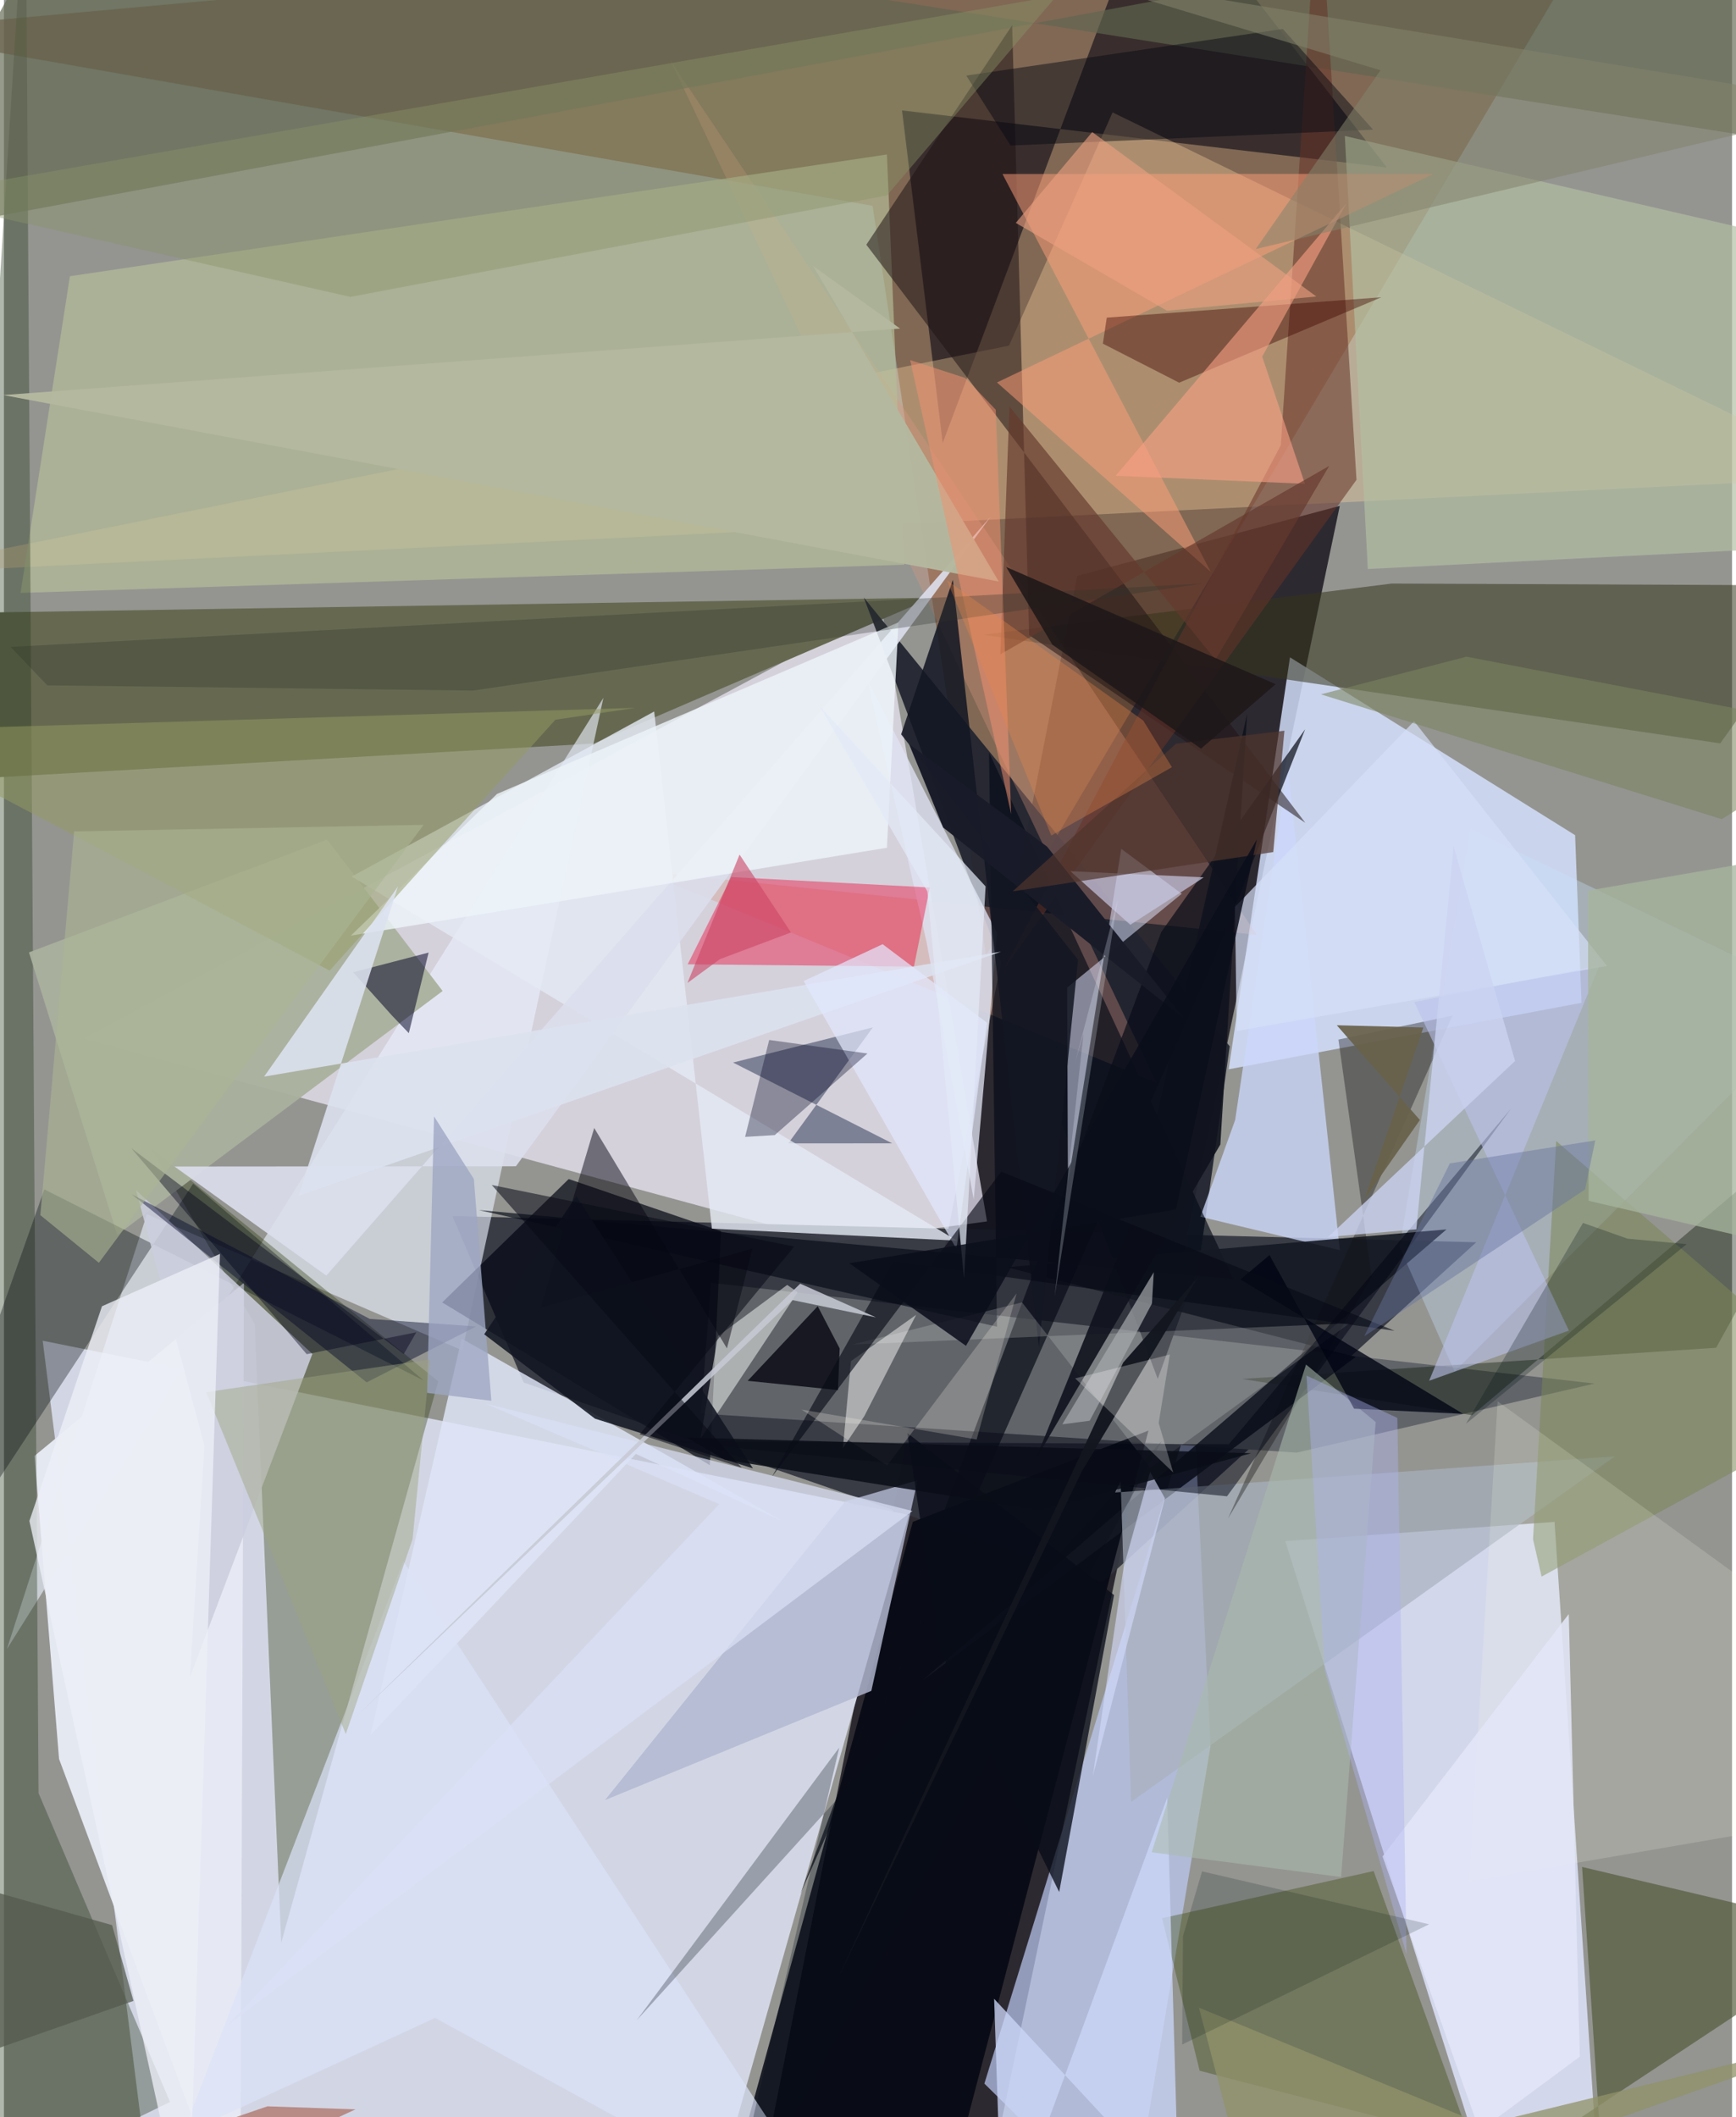 <svg xmlns="http://www.w3.org/2000/svg" width="228" height="278" viewBox="0 0 836 1024"><path fill="#949591" d="M0 0h836v1024H0z"/><path fill="#1e1a23" fill-opacity=".875" d="M370.758 1031.152L469.993 1086l176.24-841.307-126.99 33.818z"/><path fill="#d2d6e4" fill-opacity=".992" d="M69.116 1048.199L337.233 1086l100.572-353.331-419.073-84.211z"/><path fill="#ede9f8" fill-opacity=".722" d="M38.426 502.379l386.294-207.84 50.854 296.224-74.879 9.894z"/><path fill="#333740" fill-opacity=".941" d="M251.419 668.668l-34.459-80.519 495.32 12.687-180.8 164.414z"/><path fill="#785439" fill-opacity=".686" d="M475.097 462.092L786.282-62-62 14.958 420.223 99.54z"/><path fill="#d3d7eb" fill-opacity=".992" d="M727.36 1086l44-31.797-21.217-318.125-130.289 9.309z"/><path fill="#d5e1ff" fill-opacity=".824" d="M763.176 485.018l-3.095-81.077-137.936-86.005-29.667 199.243z"/><path fill="#666950" fill-opacity=".996" d="M285.343 359.628L-62 379.258v-82.153l511.11-8.032z"/><path fill="#ebf1ff" fill-opacity=".612" d="M1.434 797.571L289.99 337.528l-68.192 315.634-152.63-65.931z"/><path fill="#2a3808" fill-opacity=".349" d="M134.132 939.67l-12.854-299.324-50.098-85.005 138.92 112.77z"/><path fill="#bccaf4" fill-opacity=".71" d="M544.648 1077.185l-70.343-69.422L575.516 678.97l8.16 165.812z"/><path fill="#00000e" fill-opacity=".553" d="M434.46 53.409l19.674 160.902L557.732-62 668.97 80.99z"/><path fill="#ffd6a3" fill-opacity=".345" d="M898 230.661l-960 47.195 548.241-110.69 50.08-112.8z"/><path fill="#34351b" fill-opacity=".537" d="M830.261 359.534l-356.504-52.506L671.44 282.24l213.489.927z"/><path fill="#616469" d="M769.48 669.178L625.426 702.58 337.15 683.69l4.933-63.263z"/><path fill="#020611" fill-opacity=".816" d="M450.085 1086l103.593-394.078-114.01 44.152-89.11 323.802z"/><path fill="#21242f" fill-opacity=".941" d="M578.128 611.517l-19.956 55.42-142.196-377.902L592.99 506.07z"/><path fill="#000411" fill-opacity=".682" d="M346.915 595.508l-5.457 113.141-129.432-78.718 61.187-59.677z"/><path fill="#dd9581" fill-opacity=".329" d="M308.138 421.203l297.934 30.926L322.341 29.131l235.08 494.504z"/><path fill="#e7eaf4" fill-opacity=".973" d="M116.093 620.476L114.295 1086 26.652 850.737 14.788 704.16z"/><path fill="#b5be98" fill-opacity=".678" d="M31.908 133.602l395.258-58.895 8.3 198.428L8.02 286.78z"/><path fill="#263a1b" fill-opacity=".369" d="M10.5-62l6.236 929.256 63.628 149.386L-62 1086z"/><path fill="#a9b19d" fill-opacity=".945" d="M156.34 406.104L12.1 460.635l42.676 136.63L212.22 479.306z"/><path fill="#364400" fill-opacity=".357" d="M662.618 904.95l46.894 130.403-131.069-33.8-18.158-73.778z"/><path fill="#dfe3f4" fill-opacity=".765" d="M480.48 451.298l-62.932-122.821 28.823 127.313 22.768 124.34z"/><path fill="#cbe5ff" fill-opacity=".333" d="M675.172 603.09l26.593 60.246 179.228-179.922-171.64-82.547z"/><path fill="#cbd7fb" fill-opacity=".776" d="M578.812 588.489l16.818-46.823 25.46-171.672 25.152 234.643z"/><path fill="#525939" fill-opacity=".675" d="M775.796 1086l-12.353-183.029L898 934.768 715.364 1055.62z"/><path fill="#ef0033" fill-opacity=".408" d="M330.771 466.403l109.456 1.105 7.698-38.25-96.034-5.06z"/><path fill="#60664f" fill-opacity=".659" d="M35.206-62L-62 115.498 892.676-62 898 74.282z"/><path fill="#e0e5f8" fill-opacity=".827" d="M177.295 839.171L221.4 647.395l156.103 88.775-71.796-32.967z"/><path fill="#060c18" fill-opacity=".663" d="M229.769 585.268l364.919 33.364-118.115-254.675 3.814 277.71z"/><path fill="#00090e" fill-opacity=".345" d="M-62 805.945l81.532-230.682 183.45 92.418-111.45-95.166z"/><path fill="#1e1316" fill-opacity=".533" d="M495.973 307.182l-8.24-294.953L417.2 118.36l212.355 279.613z"/><path fill="#252f4d" fill-opacity=".494" d="M352.714 513.918l67.64-17.008-40.936 56.101 50.29-.02z"/><path fill="#663227" fill-opacity=".541" d="M654.324 232.075L636.072-62l-18.368 277.312-133.93 253.296z"/><path fill="#e4eaf3" fill-opacity=".812" d="M461 600.048L168.218 423.956l146.351-79.835 27.926 250.14z"/><path fill="#091500" fill-opacity=".384" d="M898 525.589L710.275 684.487l-111.289-17.534 229.315-15.085z"/><path fill="#e0e6ff" fill-opacity=".518" d="M514.7 572.527l-.346-94.864 55.43-45.388-29.276-21.72z"/><path fill="#b2bea2" fill-opacity=".682" d="M648.678 65.764l11.124 209.445 209.367-10.505L898 123.43z"/><path fill="#151923" fill-opacity=".898" d="M697.868 594.622l-212.704 18.29 168.779 43.365L444.22 812.872z"/><path fill="#a7b0bd" fill-opacity=".686" d="M540.218 716.396l-2.677 5.481 241.816-17.506-234.068 167.17z"/><path fill="#fe9d78" fill-opacity=".51" d="M583.83 276.604l-103.427-91.618 211.306-100.9-208.644.083z"/><path fill="#cbcddd" fill-opacity=".871" d="M96.993 699.286l-33.09-123.632 85.3 79.19L89.929 811.31z"/><path fill="#dbdeec" fill-opacity=".91" d="M477.301 249.9L247.664 564.083l-165.149.128 73.425 52.765z"/><path fill="#ecf3f9" fill-opacity=".82" d="M238.553 383.984l194.187-82.98-5.579 109.027-259.317 42.486z"/><path fill="#151313" fill-opacity=".376" d="M661.718 617.778l-16.145-114.97 55.168-11.587-108.606 243.258z"/><path fill="#fcfdfc" fill-opacity=".494" d="M378.912 621.478l5.083 3.53-47.062 70.931 8.432-49.653z"/><path fill="#03050e" fill-opacity=".788" d="M359.789 667.85l33.882-36.077 10.625 20.422-.844 20.146z"/><path fill="#3e0700" fill-opacity=".42" d="M531.623 166.218l36.914 18.88 97.83-41.329-132.856 9.862z"/><path fill="#090e18" fill-opacity=".71" d="M629.483 352.702l-69.648 98.144L385.24 916.112l202.034-456.65z"/><path fill="#00052b" fill-opacity=".439" d="M175.474 668.585L61.867 577.693l115.12 60.218 51.403 3.668z"/><path fill="#7c8657" fill-opacity=".545" d="M743.863 762.54l-4.136-18.083 11.198-192.58L898 678.327z"/><path fill="#959a62" fill-opacity=".506" d="M305.47 342.367L-62 353.429l219.563 116.008L266.76 348.11z"/><path fill="#b1b7d1" fill-opacity=".824" d="M441.962 715.991l-35.005 10.21-116.195 144.436 128.86-52.833z"/><path fill="#020325" fill-opacity=".525" d="M205.435 460.734l-9.58 38.965-8.271-8.662-18.654-20.8z"/><path fill="#131623" fill-opacity=".867" d="M459.044 280.43l-25.014 74.736 85.583 109.05-18.92 187.423z"/><path fill="#050713" fill-opacity=".467" d="M618.657 14.003l43.693 48.718-175.365 7.673-21.412-33.826z"/><path fill="#ddded8" fill-opacity=".224" d="M650.989 640.03l-240.712 10.283 82.239-20.405 62.11 80.04z"/><path fill="#cbd6f8" fill-opacity=".769" d="M568.306 1062.797l-5.552-193.318L483.03 1086l-4.01-119.237z"/><path fill="#fca085" fill-opacity=".592" d="M537.835 230.112l91.53 3.878-20.661-61.503 40.852-74.294z"/><path fill="#080c18" fill-opacity=".769" d="M452.596 797.759l-15.578-104.678 100.008 78.392-26.534 143.616z"/><path fill="#010613" fill-opacity=".494" d="M592.553 698.55l-271.765-1.535 270.887 26.699L729.224 536.01z"/><path fill="#abbaac" fill-opacity=".565" d="M629.909 659.97l33.696 27.801-16.719 220.096-91.67-11.97z"/><path fill="#fdfefb" fill-opacity=".478" d="M405.863 700.395l10.393-15.529 25.036-48.925-31.534 22.404z"/><path fill="#899369" fill-opacity=".416" d="M509.322-2.074L-46.946 95.095 167.566 143.6l259.638-49.106z"/><path fill="#10131d" fill-opacity=".906" d="M547.037 587.456l54.365-242.146-12.943 208.24-89.572 152.78z"/><path fill="#dce2f7" fill-opacity=".706" d="M409.476 1086L208.585 975.964l-122.24 56.38 106.813-277.22z"/><path fill="#dce1ef" fill-opacity=".89" d="M142.432 578.504L482.33 460.303l-356.474 60.411 64.782-91.993z"/><path fill="#00020c" fill-opacity=".475" d="M285.544 545.574l64.214 106.592 12.386-48.262-102.58 28.62z"/><path fill="#bbc2ec" fill-opacity=".592" d="M689.465 667.83l82.344-200.777-89.518 17.605 74.794 158.908z"/><path fill="#010413" fill-opacity=".792" d="M705.887 683.847l-52.74-2.513-40.91-74.283-14.008 11.759z"/><path fill="#f9ffe8" fill-opacity=".165" d="M722.595 677.777l-13.789 232.148L898 877.38l-1.52-73.353z"/><path fill="#b4b99f" fill-opacity=".969" d="M481.258 281.257L-.395 191.077l433.88-32.182-42.053-30.297z"/><path fill="#c8c8e4" fill-opacity=".694" d="M577.713 426.181l2.693-1.843-64.492-2.965 28.987 25.913z"/><path fill="#9da6c3" fill-opacity=".788" d="M204.715 673.686l31.071 3.821-8.46-107.288-19.265-30.247z"/><path fill="#111522" fill-opacity=".867" d="M362.338 710.202l-85.475-131.72-44.528 66.874 53.595 40.802z"/><path fill="#e3e8fd" fill-opacity=".706" d="M386.89 474.511l73.9 129.513 14.75-109.363-50.456-37.99z"/><path fill="#070b15" fill-opacity=".624" d="M430.23 610.097l242.512 33.548-190.304-76.985-110.975 147.693z"/><path fill="#d6e0f8" fill-opacity=".698" d="M775.479 467.208L596.38 498.7l-.855-60.055 86.655-89.807z"/><path fill="#65382c" fill-opacity=".659" d="M482.037 316.46l159.086-91.13-55.006 93.749-99.71-122.514z"/><path fill="#f19170" fill-opacity=".522" d="M438.388 174.164l26.67 8.638 14.732 15.356 7.477 195.605z"/><path fill="#a7abae" fill-opacity=".686" d="M556.246 615.332l-.88 15.135-30.114 56.688-13.26 1.733z"/><path fill="#9ca47d" fill-opacity=".447" d="M206.209 657.502l-8.518 86.92-32.315 94.291-67.578-165.387z"/><path fill="#070b18" fill-opacity=".275" d="M306.13 977.111l97.953-131.882L348.09 1086l212.012-389.04z"/><path fill="#000320" fill-opacity=".345" d="M417.73 509.546l-44.844 39.462-14.335.856 11.645-46.868z"/><path fill="#edeff7" fill-opacity=".78" d="M104.492 606.472L89.124 1086 12.309 735.628l35.12-103.844z"/><path fill="#031117" fill-opacity=".255" d="M785.425 599.11l-21.528-7.632-56.623 97.159 106.765-86.883z"/><path fill="#83836b" fill-opacity=".541" d="M665.92 33.986l-60.36 86.48L898 50.848 508.274-13.539z"/><path fill="#2f3430" fill-opacity=".31" d="M579.858 282.251L3.202 312.874l17.76 18.6 205.96 2.52z"/><path fill="#191b29" fill-opacity=".984" d="M454.366 400.24l116.422 92.253-66.115-82.967-66.825-49.648z"/><path fill="#ccd3f2" fill-opacity=".776" d="M701.308 409.433l-18.037 185.132-42.656 3.735 90.422-85.137z"/><path fill="#fbf8ed" fill-opacity=".231" d="M385.834 681.752l84.725 14.479 19.349-70.707-62.632 83.286z"/><path fill="#dbe0f6" fill-opacity=".69" d="M346.11 727.485l-113.112-48.598 206.51 51.933-331.312 248.733z"/><path fill="#4f342c" fill-opacity=".694" d="M619.45 353.407l-5.41 58.713-126.044 18.993 78.988-71.413z"/><path fill="#d7ddfd" fill-opacity=".596" d="M554.477 711.91L541.675 758l-14.943 101.19 34.925-134.546z"/><path fill="#0a0d17" fill-opacity=".855" d="M348.71 706.016l-18.384-10.737 273.01 7.602-101.984 27.615z"/><path fill="#e2e6f7" fill-opacity=".878" d="M762.351 994.72l-48.488 35.899-46.947-132.73 90.108-117.25z"/><path fill="#a6b49d" fill-opacity=".765" d="M887.016 409.911L898 611.274 766.598 580.79l-.3-150.035z"/><path fill="#e3e9f6" fill-opacity=".71" d="M394.782 341.787l51.939 89.368 17.73 187.21 10.427-189.651z"/><path fill="#c6c9d4" fill-opacity=".863" d="M421.86 637.17l-36.658-16.302-214.642 209.23 210.886-201.293z"/><path fill="#e98647" fill-opacity=".337" d="M506.665 404.123L456.217 280.7l94.941 67.814 13.873 22.551z"/><path fill="#13161e" fill-opacity=".965" d="M541.454 659.033l36.35-41.461-56.425 94.145-118.287 245.95z"/><path fill="#acb2f0" fill-opacity=".412" d="M638.976 808.125l39.555 137.107-4.459-259.436-43.91-20.46z"/><path fill="#7a845d" fill-opacity=".561" d="M831.033 396.208l-193.918-60.382 70.415-18.227L898 354.224z"/><path fill="#00011a" fill-opacity=".408" d="M61.612 555.351l84.853 99.617 53.03-10.595-6.074 10.508z"/><path fill="#9c3d26" fill-opacity=".49" d="M35.327 1082.56L-62 1083.692l189.44-64.935 42.624 1.463z"/><path fill="#909269" fill-opacity=".765" d="M578.11 971.043l137.51 56.551L898 983.024 608.182 1086z"/><path fill="#fff" fill-opacity=".259" d="M564.017 655.136l-5.396 33.1 7.043 23.962-47.444-45.52z"/><path fill="#abb493" fill-opacity=".604" d="M202.992 398.954L45.912 610.77l-28.31-23.04 16.347-185.59z"/><path fill="#051313" fill-opacity=".173" d="M689.472 930.713L569.97 988.887l.398-52.464 9.245-31.325z"/><path fill="#0a0e1a" fill-opacity=".847" d="M606.126 405.972L465.392 650.935l-56.45-39.941 158.006-26.029z"/><path fill="#1f1819" fill-opacity=".886" d="M615.226 330.92l-36.116 31.183-71.898-50.28-22.36-37.579z"/><path fill="#cb4564" fill-opacity=".6" d="M346.39 463.895l-15.737 11.53 25.211-62.095L380.717 451z"/><path fill="#eda081" fill-opacity=".6" d="M526.467 63.882l108.404 79.521-72.23 6.89-73.158-42.482z"/><path fill="#edf4ff" fill-opacity=".239" d="M522.25 499.973l-4.164 14.266 20.772-79.394-30.584 192.381z"/><path fill="#545b4d" fill-opacity=".729" d="M62.663 967.765l-10.355-36.66L-62 898.742v112.616z"/><path fill="#69614b" fill-opacity=".929" d="M685 541.708l-26.74 38.159 28.418-82.896-41.882-1.09z"/><path fill="#64729e" fill-opacity=".439" d="M699.476 562.69l-41.426 83.635 106.85-71.02 4.947-23.73z"/><path fill="#080b16" fill-opacity=".541" d="M382.327 602.9l-74.786 90.812 49.4 16.211-120.953-136.779z"/></svg>